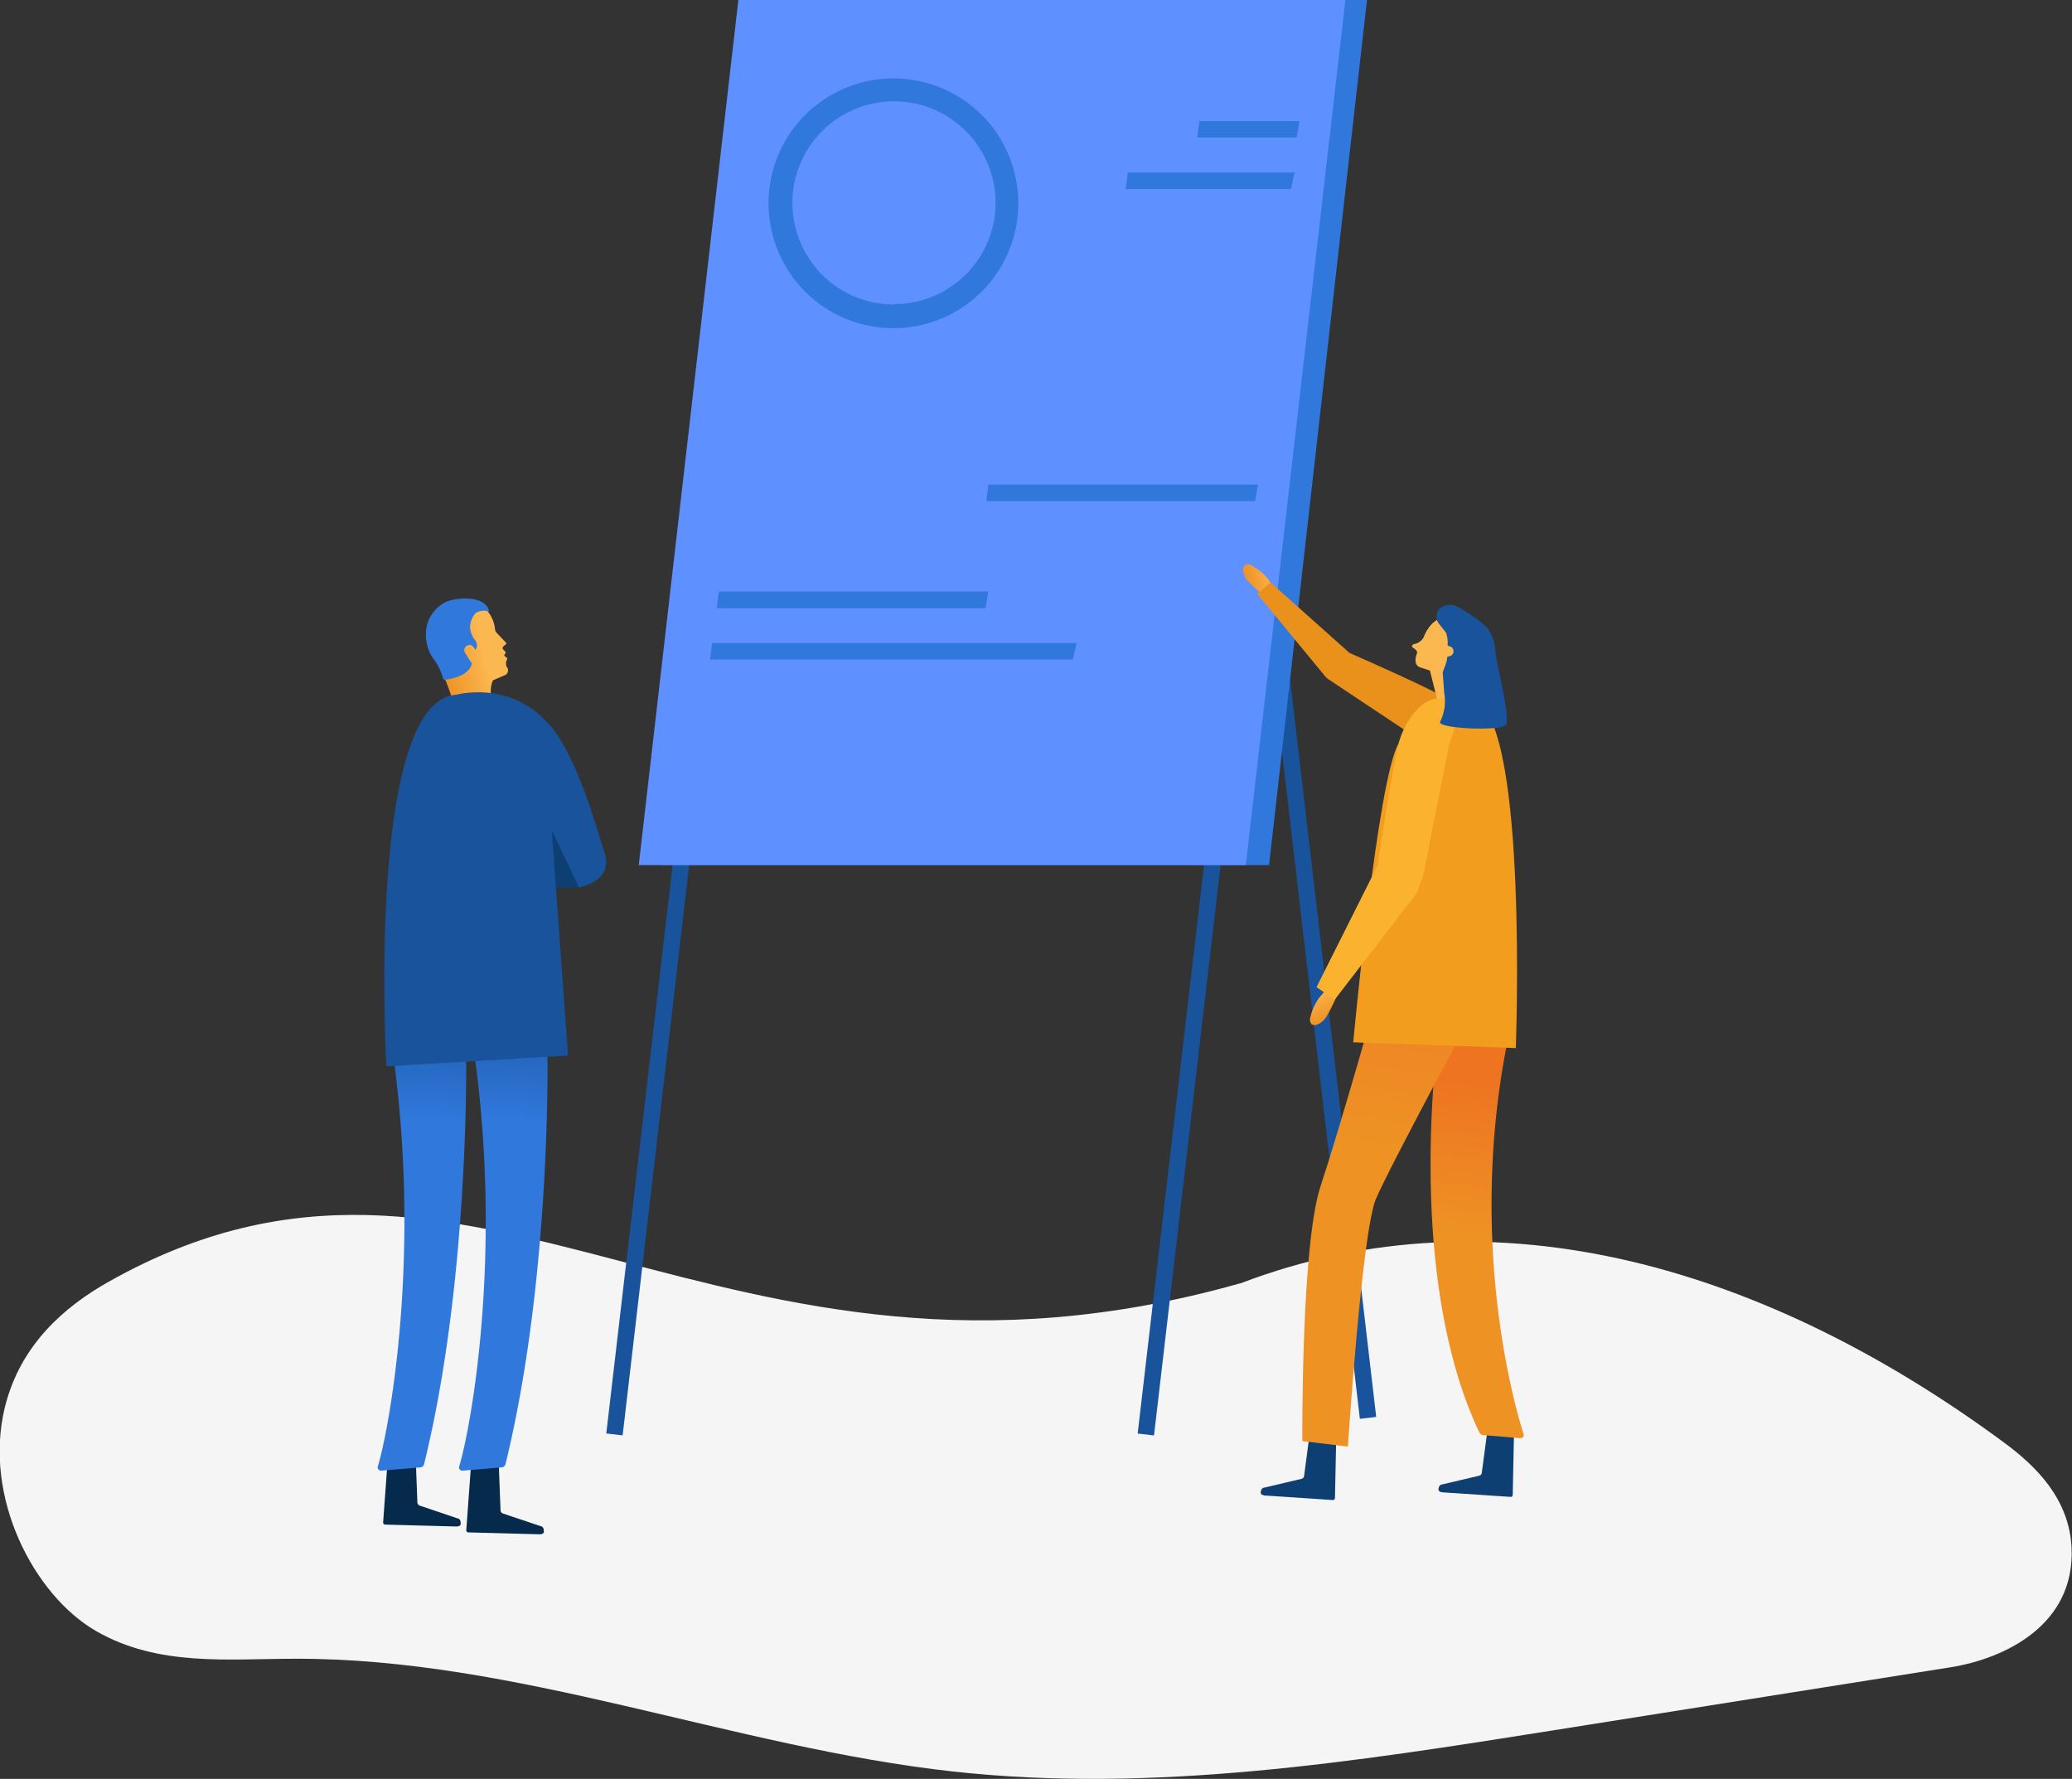                     <svg id="landing_privacy" data-name="Layer 1" xmlns="http://www.w3.org/2000/svg" xmlns:xlink="http://www.w3.org/1999/xlink" viewBox="0 0 282.08 242.12"><rect x="0" y="0" width="282.08" height="242.12" fill="#333333" stroke="none"/><defs><linearGradient id="linear-gradient" x1="776.24" y1="-41.02" x2="780.59" y2="-41.02" gradientTransform="translate(-38.85 540.33) rotate(-11.76)" gradientUnits="userSpaceOnUse"><stop offset="0" stop-color="#ee9224"/><stop offset="1" stop-color="#fcb850"/></linearGradient><linearGradient id="linear-gradient-2" x1="3263.39" y1="-1716.64" x2="3267.73" y2="-1716.64" gradientTransform="translate(3764.53 2487.36) rotate(-117.79)" xlink:href="#linear-gradient"/><linearGradient id="linear-gradient-3" x1="353.02" y1="130.7" x2="353.91" y2="110.12" gradientTransform="translate(403.59 271.47) rotate(4.71)" gradientUnits="userSpaceOnUse"><stop offset="0" stop-color="#ee9224"/><stop offset="1" stop-color="#ee7421"/></linearGradient><linearGradient id="linear-gradient-4" x1="-6424.23" y1="-10.17" x2="-6425" y2="-36.18" gradientTransform="matrix(-0.99, -0.12, -0.12, 0.99, -5646.54, -344.81)" gradientUnits="userSpaceOnUse"><stop offset="0" stop-color="#ee9224"/><stop offset="1" stop-color="#ee8024"/></linearGradient><linearGradient id="linear-gradient-5" x1="3380.45" y1="632.31" x2="3386.71" y2="632.31" gradientTransform="translate(-2830.39 548.27) rotate(-13.85)" xlink:href="#linear-gradient"/><linearGradient id="linear-gradient-6" x1="3183.03" y1="-111.91" x2="3180.48" y2="-131.1" gradientTransform="matrix(-1, 0.08, 0.08, 1, 3782.31, 271.47)" gradientUnits="userSpaceOnUse"><stop offset="0" stop-color="#3178dd"/><stop offset="1" stop-color="#18539b"/></linearGradient><linearGradient id="linear-gradient-7" x1="3171.99" y1="-111" x2="3169.44" y2="-130.19" xlink:href="#linear-gradient-6"/></defs><title>landing-privacy</title><path d="M712,437c34.9-13.33,72-1.92,104,21.72,4.21,3.11,8.82,7.57,9.13,14.27.49,10.5-9.08,15.09-16.47,16.27l-54,8.57c-27.16,4.31-54.52,8.62-81.77,5.62-30-3.3-59.48-15.45-89.59-15.35-9.14,0-18.64,1.11-27.11-3.77s-15.41-18.23-12.42-30.45c2.09-8.54,8.17-13.73,14.11-17.08,50.24-28.34,82.71,20.36,154.07.2" transform="translate(-543.11 -262.33)" fill="#f5f5f6"/><rect x="722.22" y="351.86" width="2.24" height="103.8" transform="translate(945.51 458.58) rotate(173.34)" fill="#18539b"/><rect x="631.66" y="354.12" width="2.24" height="103.8" transform="translate(-491.75 -332.98) rotate(6.66)" fill="#18539b"/><rect x="704" y="354.12" width="2.24" height="103.8" transform="translate(-491.26 -341.36) rotate(6.66)" fill="#18539b"/><polyline points="103.46 0 90.13 117.74 172.77 117.74 186.1 0 103.46 0" fill="#3178dd"/><polygon points="169.6 117.74 86.96 117.74 100.52 0 183.16 0 169.6 117.74" fill="#5f90ff"/><path d="M664.74,273a17,17,0,1,0,17,17A17,17,0,0,0,664.74,273Zm.08,30.78a13.83,13.83,0,1,1,13.83-13.83A13.83,13.83,0,0,1,664.82,303.73Z" transform="translate(-543.11 -262.33)" fill="#3178dd"/><polygon points="134.55 80.52 134.16 82.77 97.57 82.77 97.85 80.52 134.55 80.52" fill="#3178dd"/><polygon points="146.56 87.53 146.06 89.77 96.66 89.77 96.95 87.53 146.56 87.53" fill="#3178dd"/><polygon points="171.26 65.96 170.87 68.2 134.28 68.2 134.56 65.96 171.26 65.96" fill="#3178dd"/><polygon points="176.92 16.48 176.53 18.72 163 18.72 163.29 16.48 176.92 16.48" fill="#3178dd"/><polygon points="176.25 23.48 175.75 25.73 153.25 25.73 153.54 23.48 176.25 23.48" fill="#3178dd"/><path d="M716.57,344.08c-.75.2-3.09-2.16-3.48-2.57a2.56,2.56,0,0,1-.75-1.51.87.87,0,0,1,.27-.77,1,1,0,0,1,1,.12,7.29,7.29,0,0,1,2.17,1.85c.07.09,1.75,2.66,1.75,2.66a3,3,0,0,0-1,.22" transform="translate(-543.11 -262.33)" fill="url(#linear-gradient)"/><path d="M716.09,341.61l10.74,9.59s9.57,4.2,11.86,5.49a8.1,8.1,0,0,1,3.23,3.54,3.88,3.88,0,0,1-.33,2.75c-.92,2.22-4.64.44-4.64.44l-13-8.64a1.9,1.9,0,0,1-.42-.38l-9.27-11.25Z" transform="translate(-543.11 -262.33)" fill="#ea911c"/><path d="M742.88,357.67l2.07-8.1a2,2,0,0,0-1.55-2.65l-2.6-.66s-2.57-.55-3.9,2.86a1.9,1.9,0,0,1-1.35.89s-.43.23-.07.49c0,0,.69.36.53.78,0,0-.62,1.41.36,1.86l1.35.44a.16.16,0,0,1,.1.18l1,4Z" transform="translate(-543.11 -262.33)" fill="#fcb850"/><path d="M725.25,396.57c.4.66-1.22,3.56-1.51,4.05a2.52,2.52,0,0,1-1.24,1.13.86.86,0,0,1-.81,0,1,1,0,0,1-.18-1,7.38,7.38,0,0,1,1.18-2.6c.06-.09,2.07-2.42,2.07-2.42a3.06,3.06,0,0,0,.49.91" transform="translate(-543.11 -262.33)" fill="url(#linear-gradient-2)"/><path d="M745.68,456.48l-.84,6.3a.44.44,0,0,1-.33.4l-5.09,1.2s-.43,0-.48.68c0,.35.55.39.55.39l9.29.62a.28.28,0,0,0,.27-.28l.19-9.07Z" transform="translate(-543.11 -262.33)" fill="#0d3f72"/><path id="_Path_" data-name="&lt;Path&gt;" d="M739,402.78s-4.85,32.61,5.5,54.51a.66.66,0,0,0,.54.37l5.06.42a.42.42,0,0,0,.43-.55c-1.27-4-8-27.39-1.72-55.73" transform="translate(-543.11 -262.33)" fill="url(#linear-gradient-3)"/><path d="M721.48,456.91l-.83,6.3a.46.46,0,0,1-.34.4l-5.09,1.2s-.43,0-.48.68c0,.35.55.39.55.39l9.29.62a.28.28,0,0,0,.27-.28l.19-9.07Z" transform="translate(-543.11 -262.33)" fill="#0d3f72"/><path d="M744.51,398.51s-12.17,22.52-14.08,27-3.82,33.72-3.82,33.72l-6.2-.76s-.19-26.63,2.48-34.69,8-26.91,8-26.91Z" transform="translate(-543.11 -262.33)" fill="url(#linear-gradient-4)"/><path d="M727.34,404.2l22.13.78s1.65-43.43-5.35-47.15c0,0-5.12-3.59-10.62,5.73C730.63,368.42,727.34,404.2,727.34,404.2Z" transform="translate(-543.11 -262.33)" fill="#f29d1e"/><path d="M722.34,396.69l8.31-16.56s2-13.29,2.85-16.57,3.74-7.31,6.88-5.89c2.18,1,0,6,0,6l-3.49,17.76c-.08.23-.8,2.3-.94,2.5l-11.12,14.44Z" transform="translate(-543.11 -262.33)" fill="#fbb22f"/><path d="M748.17,360.92c-.38,1-9.52.58-9-.35a6.34,6.34,0,0,0,.55-3.95c-.07-.85-.11-1.82-.2-2.67,0-.34.57-1.34.62-2.2,0,0,0-.06.08-.06a1,1,0,0,0,.45-.14.7.7,0,0,0,.32-.48.79.79,0,0,0-.16-.55c-.11-.18-.43-.25-.57-.29a.1.1,0,0,1-.07-.09,4.28,4.28,0,0,0-.22-1.7l-1.1-1.4a1.69,1.69,0,0,1,.05-1.66,2.12,2.12,0,0,1,2.3-.61,18.26,18.26,0,0,1,4.36,3,5.76,5.76,0,0,1,1.08,3C746.85,352.83,748.67,359.56,748.17,360.92Z" transform="translate(-543.11 -262.33)" fill="#18539b"/><path d="M609.49,345.52a4.64,4.64,0,0,1,1,2.32.94.94,0,0,0,.33.72l1,1.06s.38.26.11.46c0,0-.68.39-.27.69l.23.24a.2.2,0,0,1,0,.28s-.26.24,0,.41l.17.1s.22.24,0,.42a1.44,1.44,0,0,0,0,.83.73.73,0,0,1-.29,1.21l-1.52.65s-.59.76-.19,3.16a11.7,11.7,0,0,1-4.72,1.89,31.2,31.2,0,0,0-1.85-5.67l-.57-5.5,2.76-3.6,3.55.05Z" transform="translate(-543.11 -262.33)" fill="url(#linear-gradient-5)"/><path d="M607.34,352.62s-.09,1.79-3.72,2.24c-.09,0-.13,0-.24-.36a7.84,7.84,0,0,0-1.38-2.66,5.73,5.73,0,0,1-.71-4.61,4.93,4.93,0,0,1,2.76-3.08,8.1,8.1,0,0,1,2.93-.34c2.64.2,2.72,1.77,2.72,1.77a2.18,2.18,0,0,0-1.81.17,3.08,3.08,0,0,0-.79,1.82,3.13,3.13,0,0,0,.65,1.85,1.08,1.08,0,0,1,.07,1.38s-.37-.84-.9-.67a.71.71,0,0,0-.44,1.15Z" transform="translate(-543.11 -262.33)" fill="#3178dd"/><path d="M599.68,460.18l.25,6.63a.49.49,0,0,0,.3.44l5.18,1.75s.44,0,.42.74c0,.37-.6.36-.6.36l-9.7-.26a.3.3,0,0,1-.26-.33l.69-9.43Z" transform="translate(-543.11 -262.33)" fill="#052a4b"/><path id="_Clipping_Path_" data-name="&lt;Clipping Path&gt;" d="M606.56,404.85s.65,30.95-5.73,56.83a.6.6,0,0,1-.56.38l-5.27.44a.45.45,0,0,1-.46-.57c1.33-4.16,6.25-28.77,1.8-58.1" transform="translate(-543.11 -262.33)" fill="url(#linear-gradient-6)"/><path d="M611,461.25l.25,6.62a.48.48,0,0,0,.3.45l5.17,1.74s.45,0,.43.75c0,.37-.6.35-.6.35l-9.71-.26a.28.28,0,0,1-.25-.32l.69-9.43Z" transform="translate(-543.11 -262.33)" fill="#052a4b"/><path id="_Clipping_Path_2" data-name="&lt;Clipping Path&gt;" d="M617.64,404.85s.64,30.95-5.73,56.83a.61.61,0,0,1-.56.38l-5.28.44a.44.44,0,0,1-.45-.57c1.33-4.16,6.24-28.77,1.79-58.1" transform="translate(-543.11 -262.33)" fill="url(#linear-gradient-7)"/><polygon points="78.81 120.75 68.88 121.02 68.88 112.9 79.14 112.9 78.81 120.75" fill="#0d3f72"/><path d="M620.44,406l-24.74,1.47s-2.8-49.78,9.54-50.58c0,0,9.54-2.72,14.82,7.25,2.75,5.2,4,10.1,5.33,14.16s-3.47,4.81-3.47,4.81l-3.69-7.8Z" transform="translate(-543.11 -262.33)" fill="#18539b"/></svg>
